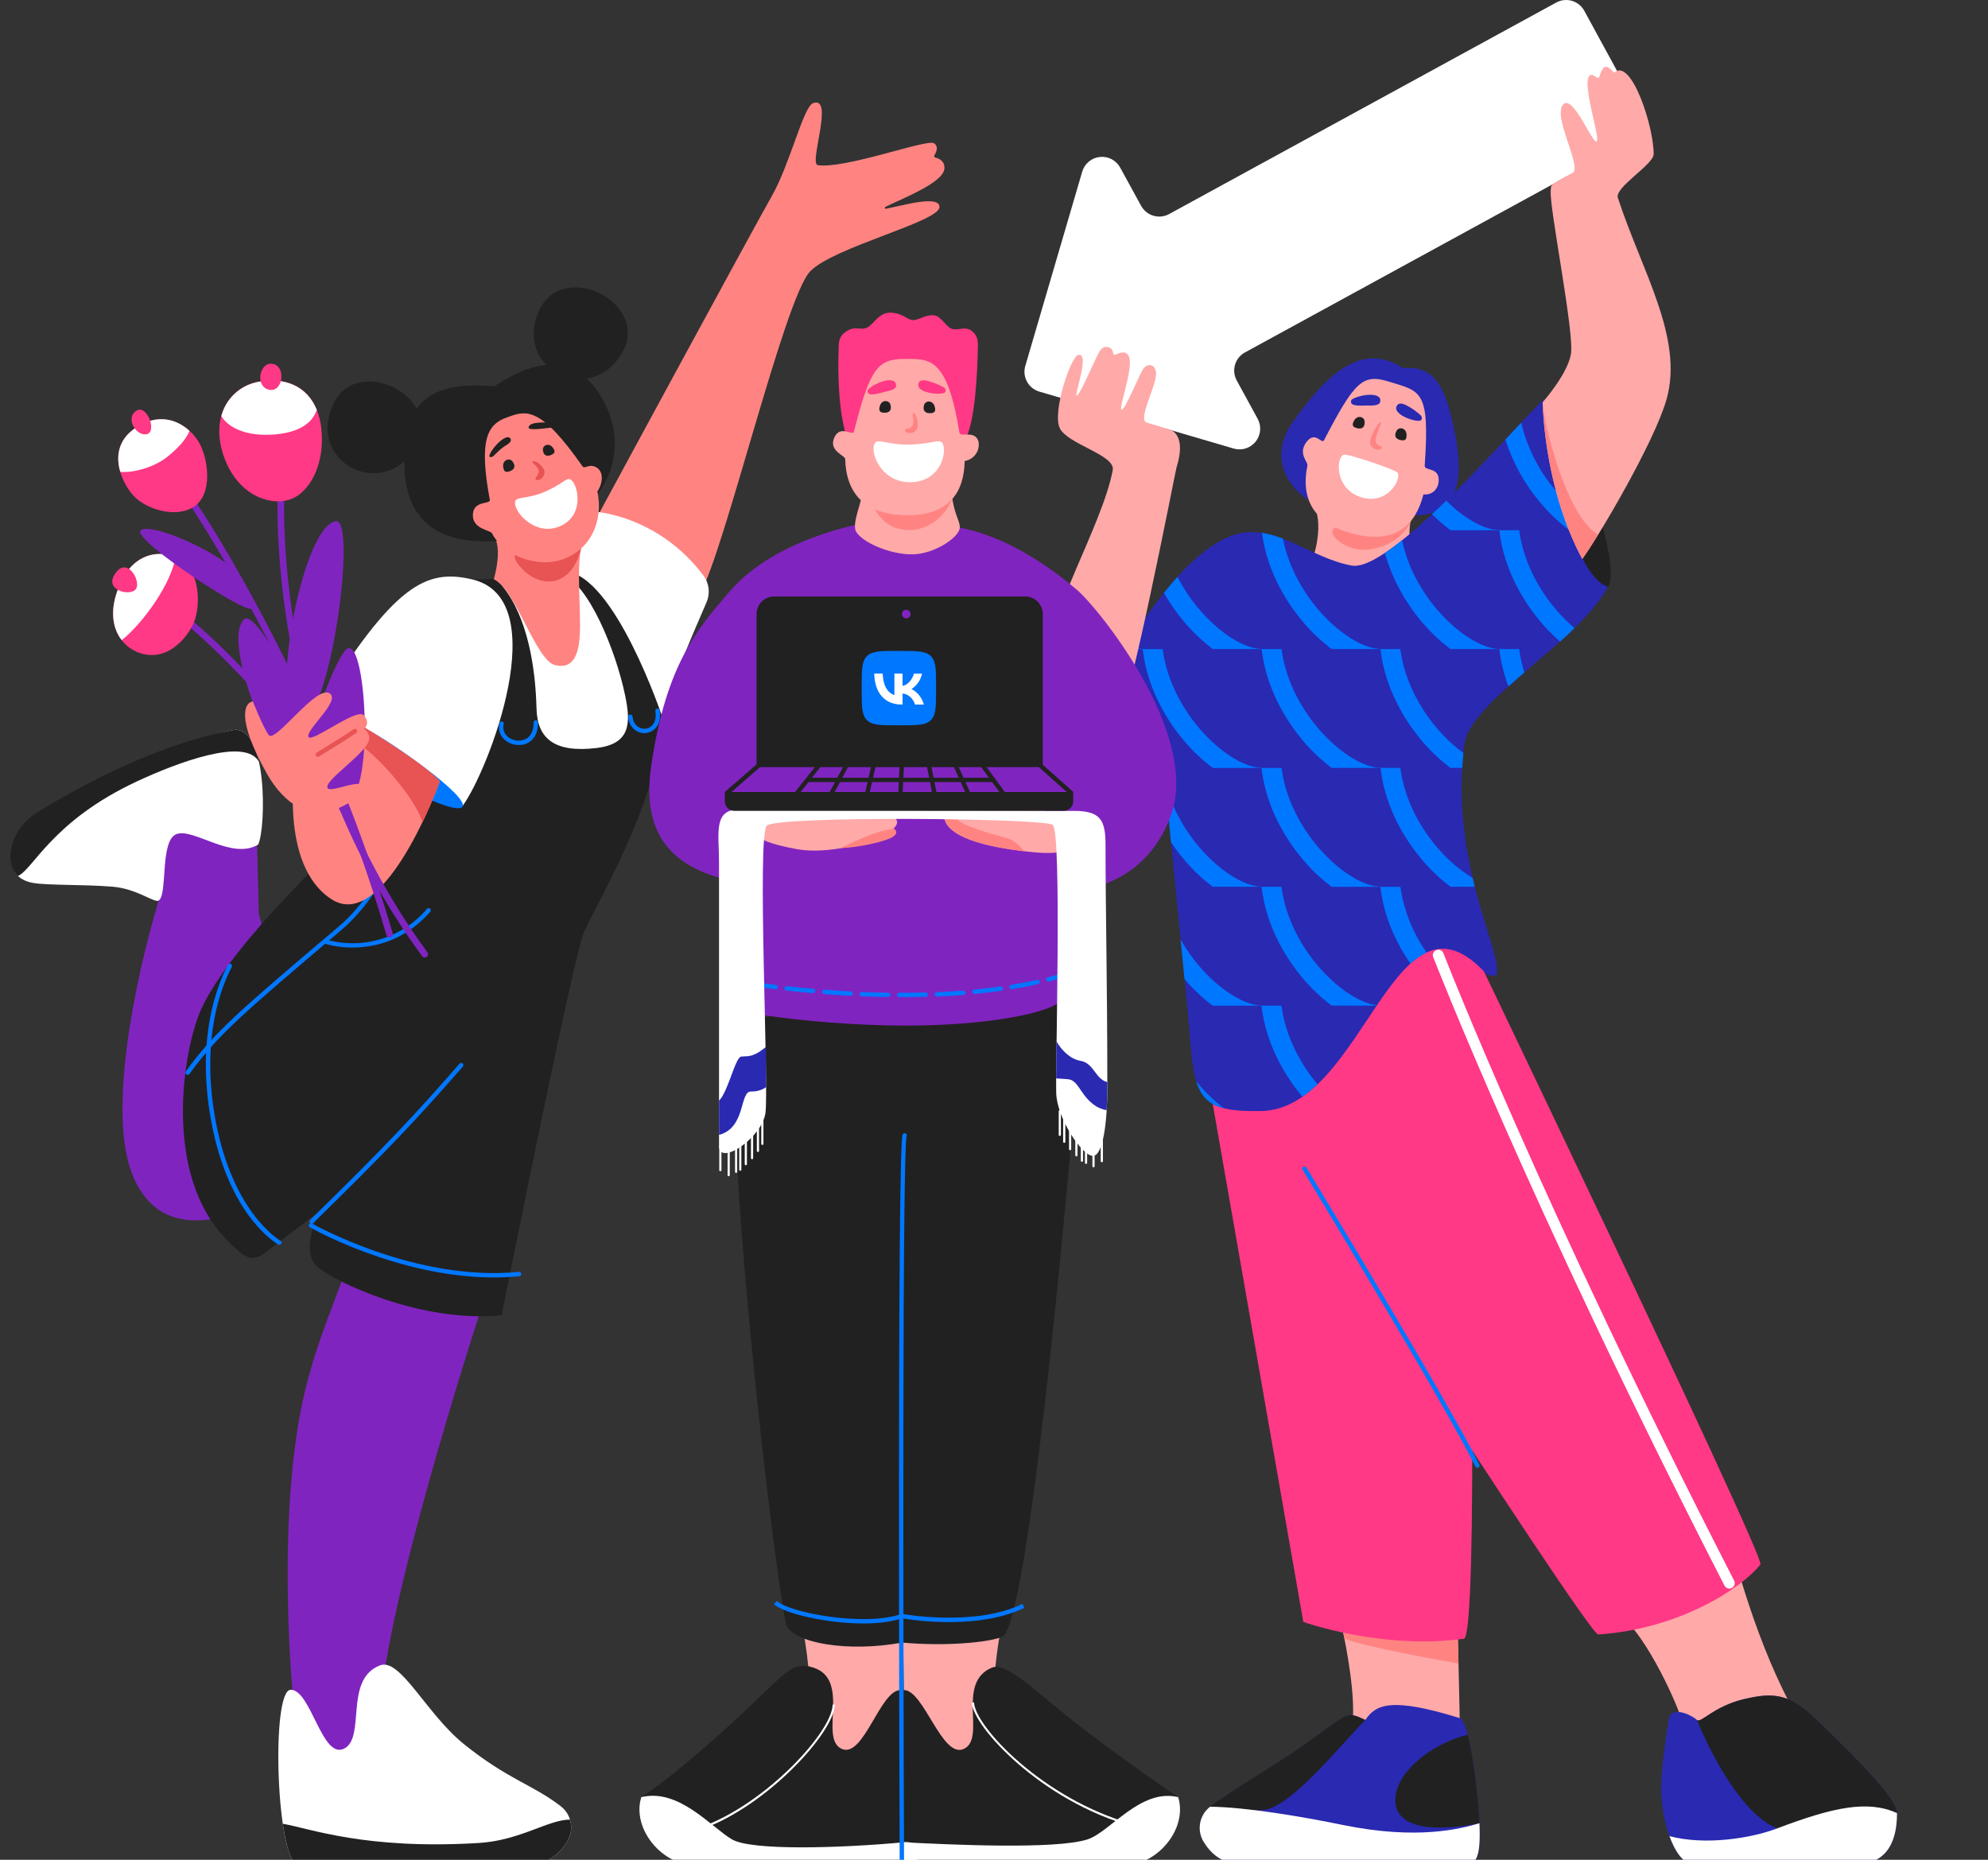 <svg width="434" height="406" viewBox="0 0 434 406" fill="none" xmlns="http://www.w3.org/2000/svg">
<rect x="0" y="0" width="434" height="406" fill="#333333" stroke="none"/>
<g clip-path="url(#clip0_260_3835)">
<path d="M355.448 354.3C360.227 359.079 367.758 374.296 368.557 380.69C368.557 380.69 397.26 383.328 392.452 375.008C383.262 359.022 378.258 338.286 378.258 338.286L355.448 354.3Z" fill="#FFA9A9"/>
<path d="M318.663 375.074C318.563 368.192 318.061 350.223 318.061 349.745C318.061 349.267 289.802 342.099 289.802 342.099C289.802 342.099 297.282 368.383 294.954 378.171C293.912 382.572 317.731 380.001 317.731 380.001L318.663 375.074Z" fill="#FFA9A9"/>
<path d="M293.506 357.736C298.658 359.647 313.707 362.343 318.405 363.155C318.238 356.512 318.061 350.037 318.061 349.74L292.311 352.077C292.713 353.85 293.124 355.762 293.506 357.736Z" fill="#FF8481"/>
<path d="M271.733 76.967L356.236 30.792C359.582 28.952 356.313 21.525 358.033 24.67L345.861 2.347C345.287 1.297 344.319 0.519 343.171 0.183C342.023 -0.153 340.789 -0.019 339.739 0.555L255.236 46.725C254.716 47.01 254.145 47.189 253.556 47.253C252.967 47.316 252.371 47.263 251.802 47.096C251.233 46.929 250.703 46.652 250.242 46.28C249.781 45.908 249.397 45.449 249.114 44.928L244.545 36.584C244.117 35.801 243.467 35.163 242.676 34.75C241.885 34.337 240.99 34.167 240.103 34.263C239.216 34.359 238.378 34.715 237.693 35.287C237.009 35.859 236.51 36.622 236.258 37.477L223.833 79.887C223.666 80.455 223.612 81.051 223.675 81.641C223.739 82.23 223.918 82.801 224.202 83.321C224.486 83.841 224.869 84.3 225.331 84.672C225.792 85.044 226.323 85.321 226.891 85.488L269.301 97.913C270.159 98.17 271.074 98.166 271.929 97.902C272.785 97.637 273.543 97.124 274.106 96.428C274.67 95.732 275.014 94.884 275.094 93.992C275.174 93.1 274.988 92.204 274.558 91.419L269.998 83.074C269.423 82.034 269.283 80.807 269.608 79.663C269.933 78.519 270.697 77.55 271.733 76.967Z" fill="white"/>
<path d="M337.387 87.088C340.733 84.794 354.836 123.911 351.027 128.064C347.218 132.217 336.541 111.232 336.541 111.232L337.387 87.088Z" fill="#212121"/>
<path d="M286.443 109.487C284.23 108.866 275.451 101.664 282.261 92.077C290.027 81.148 297.507 74.629 306.329 80.383C313.019 79.805 315.82 83.929 317.927 96.297C319.098 103.227 319.576 114.806 304.986 112.116C292.082 109.741 286.443 109.487 286.443 109.487Z" fill="#2929B2"/>
<path d="M261.061 219.884L284.526 354.075C284.526 354.075 301.487 360.187 319.576 357.75C322.878 357.305 320.723 251.335 320.723 251.335L272.894 220.773L261.061 219.884Z" fill="#FF3985"/>
<path d="M316.097 195.669C316.097 195.669 385.494 340.03 384.318 341.53C380.179 346.787 366.554 355.624 348.924 356.823C346.592 356.981 263.977 227.789 263.977 227.789L316.097 195.669Z" fill="#FF3985"/>
<path d="M298.07 375.49C293.912 373.54 294.577 373.817 285.487 380.336C278.686 385.215 268.693 390.902 264.191 394.42C263.069 395.285 262.3 396.529 262.029 397.919C261.757 399.31 262.001 400.752 262.715 401.975C264.215 404.504 266.834 407.046 271.279 407.046H319.858C322.381 407.046 323.423 405.412 322.931 396.929C322.486 389.201 320.689 375.7 318.677 375.074C303.767 370.453 300.34 372.058 298.07 375.49Z" fill="#2929B2"/>
<path d="M286.443 109.488C289.31 113.952 286.863 121.799 286.099 123.046C281.903 129.866 285 140.868 292.842 138.191C300.684 135.515 308.245 119.405 308.245 119.405C308.245 119.405 306.333 115.328 309.722 108.843C313.11 102.358 286.443 109.488 286.443 109.488Z" fill="#FFA9A9"/>
<path d="M291.958 115.065C291.754 115.068 291.554 115.127 291.38 115.235C291.207 115.344 291.066 115.498 290.974 115.68C290.881 115.863 290.84 116.067 290.856 116.271C290.871 116.475 290.941 116.671 291.06 116.838C292.446 118.797 295.59 120.561 299.466 119.868C306.673 118.573 308.202 113.282 308.202 113.282L291.958 115.065Z" fill="#FF8481"/>
<path d="M270.567 116.451C278.954 114.616 286.151 121.832 295.074 123.467C304.421 125.178 335.892 86.917 337.387 87.103C336.169 94.41 343.122 125.88 351.027 128.079C344.867 139.954 321.019 152.93 319.724 162.392C316.379 186.947 327.241 206.536 326.821 212.027C326.697 213.7 325.765 212.883 324.599 212.759C304.426 190.297 297.884 242.131 275.346 242.542C262.375 242.776 260.803 239.98 259.78 226.661C258.758 213.342 255.116 180.734 254.586 171.702C254.065 162.903 239.565 152.896 243.302 145.799C247.039 138.702 259.259 118.927 270.567 116.451Z" fill="#2929B2"/>
<path d="M332.092 92.269L328.628 95.977C330.254 101.02 332.852 105.695 336.274 109.741C338.149 111.989 340.28 114.01 342.625 115.762H342.793C341.88 113.268 341.048 110.582 340.327 107.872C336.297 103.458 333.462 98.087 332.092 92.269Z" fill="#0077FF"/>
<path d="M311.452 207.932C308.436 203.672 306.471 198.759 305.717 193.595H301.382V193.552C294.558 193.552 281.688 182.135 279.767 167.649H275.432V167.606C268.608 167.606 255.738 156.185 253.821 141.699H249.482V141.656C248.322 141.619 247.179 141.372 246.108 140.925L245.63 141.699H249.453C250.514 150.951 255.384 158.034 258.433 161.647C260.303 163.885 262.427 165.9 264.76 167.649H275.399C276.46 176.902 281.334 183.984 284.383 187.597C286.251 189.836 288.375 191.849 290.711 193.595H301.349C302.156 200.634 305.172 206.408 307.906 210.365C308.957 209.378 310.153 208.558 311.452 207.932Z" fill="#0077FF"/>
<path d="M305.717 167.645H301.382V167.602C294.557 167.602 281.687 156.18 279.766 141.694H275.432V141.651C270.318 141.651 261.816 135.243 257.061 125.938C256.043 127.061 255.049 128.232 254.089 129.427C255.353 131.642 256.815 133.739 258.457 135.692C260.329 137.93 262.454 139.945 264.789 141.694H275.422C276.483 150.947 281.358 158.029 284.407 161.642C286.276 163.882 288.399 165.896 290.734 167.645H301.372C302.433 176.897 307.308 183.979 310.352 187.592C312.223 189.831 314.348 191.843 316.684 193.59H321.965C321.803 192.955 321.645 192.3 321.487 191.635C314.873 187.803 307.15 178.603 305.717 167.645Z" fill="#0077FF"/>
<path d="M306.089 117.948C304.78 118.994 303.518 119.936 302.323 120.724C303.901 126.226 306.633 131.329 310.338 135.692C312.21 137.932 314.337 139.946 316.675 141.695H327.308C327.638 144.484 328.31 147.223 329.311 149.848C330.429 148.839 331.6 147.821 332.799 146.789C332.268 145.128 331.884 143.423 331.652 141.695H327.318V141.652C320.842 141.652 308.933 131.372 306.089 117.948Z" fill="#0077FF"/>
<path d="M280.068 117.589C278.593 117.005 277.06 116.581 275.494 116.327C276.689 125.293 281.411 132.155 284.393 135.692C286.264 137.931 288.389 139.946 290.725 141.694H301.359C302.42 150.947 307.294 158.029 310.338 161.642C312.211 163.881 314.335 165.895 316.671 167.645H319.218C319.285 166.565 319.371 165.48 319.49 164.381C313.392 159.993 307.007 151.558 305.703 141.694H301.368V141.651C294.835 141.651 282.778 131.19 280.068 117.589Z" fill="#0077FF"/>
<path d="M331.653 115.762H327.318V115.719C324.183 115.719 319.772 113.306 315.734 109.296C314.695 110.303 313.66 111.291 312.627 112.259C313.889 113.524 315.242 114.695 316.675 115.762H327.309C328.37 125.014 333.244 132.097 336.288 135.71C337.607 137.272 339.045 138.729 340.59 140.068C341.679 139.113 342.74 138.104 343.749 137.125C338.214 132.489 332.838 124.689 331.653 115.762Z" fill="#0077FF"/>
<path d="M279.752 193.59H275.418V193.547C269.205 193.547 257.912 184.022 254.543 171.329C254.543 171.458 254.576 171.587 254.586 171.716C254.734 174.23 255.121 178.583 255.632 183.84C256.499 185.142 257.437 186.394 258.443 187.592C260.311 189.831 262.434 191.844 264.77 193.59H275.408C276.469 202.847 281.344 209.929 284.393 213.537C286.264 215.777 288.389 217.791 290.725 219.54H300.536C300.556 219.509 300.576 219.478 300.599 219.449C293.616 218.661 281.602 207.549 279.752 193.59Z" fill="#0077FF"/>
<path d="M253.491 167.644C253.687 168.079 253.861 168.524 254.012 168.978C253.936 168.538 253.864 168.089 253.807 167.644H253.491Z" fill="#0077FF"/>
<path d="M279.752 219.541H275.417V219.498C270.548 219.498 262.605 213.686 257.735 205.094C258.031 208.061 258.323 210.977 258.59 213.734C260.419 215.896 262.487 217.844 264.755 219.541H275.389C276.445 228.745 281.272 235.789 284.321 239.426C285.491 238.605 286.596 237.692 287.623 236.697C283.805 232.157 280.631 226.16 279.752 219.541Z" fill="#0077FF"/>
<path d="M267.193 241.93C264.947 240.229 262.921 238.256 261.162 236.056C262.175 239.349 263.9 241.108 267.193 241.93Z" fill="#0077FF"/>
<path d="M303.203 83.309C310.161 85.464 312.183 85.053 311.031 101.636C310.945 102.879 314.023 101.894 314.094 104.733C314.128 106.2 313.186 108.107 310.749 107.949C309 114.812 304.536 118.659 295.934 116.657C286.543 114.463 283.953 108.714 285.42 101.603C285.578 100.829 283.284 99.037 285.219 96.489C287.155 93.942 288.565 97.087 289.043 96.107C295.743 83.218 297.506 81.54 303.203 83.309Z" fill="#FFA9A9"/>
<path d="M295.638 91.768C295.017 92.819 295.289 93.311 296.479 93.522C297.215 93.651 297.989 93.388 297.913 92.054C297.884 90.979 296.359 90.53 295.638 91.768Z" fill="#212121"/>
<path d="M307.06 94.811C307.146 96.03 306.687 96.35 305.526 96.011C304.809 95.801 304.231 95.222 304.876 94.056C305.392 93.11 306.955 93.382 307.06 94.811Z" fill="#212121"/>
<path d="M295.227 87.15C296.837 86.132 301.918 85.382 301.282 87.791C301.091 88.527 299.729 88.55 298.673 88.527C297.616 88.503 296.761 88.641 295.667 88.426C294.849 88.264 294.696 87.49 295.227 87.15Z" fill="#2929B2"/>
<path d="M309.818 91.868C307.987 91.935 303.504 90.057 305.153 88.332C305.664 87.797 306.773 88.294 307.638 88.81C308.501 89.326 309.315 89.92 310.071 90.583C310.668 91.128 310.42 91.868 309.818 91.868Z" fill="#2929B2"/>
<path d="M301.631 97.847C301.908 97.369 301.182 97.598 300.47 96.79C299.662 95.878 301.875 92.351 301.425 92.164C300.976 91.978 299.28 94.998 299.117 96.341C298.935 97.966 301.167 98.64 301.631 97.847Z" fill="#FF8481"/>
<path d="M293.325 99.265C291.556 100.006 291.494 106.778 297.1 108.536C303.036 110.396 306.051 104.388 305.086 103.165C304.574 102.51 294.085 98.95 293.325 99.265Z" fill="white"/>
<path d="M348.551 30.867C349.469 30.356 345.302 18.442 346.993 16.554C347.753 15.699 348.833 17.701 349.139 16.759C350.157 13.596 350.874 14.418 352.403 15.842C356.136 12.497 361.092 27.79 361.006 33.673C360.967 35.938 352.451 40.894 353.197 43.183C358.372 59.102 367.668 73.821 363.801 87.26C361.159 96.46 349.335 116.613 345.431 122.032C336.943 106.204 336.781 87.805 336.781 87.805C336.781 87.805 342.114 81.831 342.941 77.363C343.787 72.784 338.133 45.008 338.544 41.548C338.673 40.425 338.033 40.44 343.28 37.773C345.574 36.612 338.64 25.027 341.369 22.705C343.538 20.846 347.629 31.374 348.551 30.867Z" fill="#FFA9A9"/>
<path d="M231.957 137.899C233.988 137.957 240.636 159.013 243.193 159.19C245.749 159.367 256.574 102.917 256.842 102.066C259.097 94.964 255.642 93.908 255.642 93.908C255.642 93.908 252.646 92.924 250.385 92.278C248.125 91.633 252.842 83.762 252.344 81.105C252 79.289 250.29 79.365 249.511 80.627C248.598 82.132 245.606 89.511 244.856 89.444C244.105 89.377 247.307 80.842 246.552 78.132C245.988 76.097 244.105 77.243 243.389 77.454C242.911 77.597 243.126 76.737 242.7 76.23C242.537 76.055 242.336 75.918 242.113 75.832C241.889 75.745 241.649 75.71 241.41 75.73C241.171 75.75 240.94 75.823 240.734 75.946C240.528 76.068 240.352 76.236 240.22 76.436C239.412 77.473 235.919 85.994 235.102 86.381C234.284 86.768 238.046 77.062 235.446 77.468C233.764 77.736 229.711 89.894 231.345 93.435C232.98 96.976 243.518 99.299 242.92 102.611C240.784 114.563 226.863 137.77 231.957 137.899Z" fill="#FFA9A9"/>
<path d="M20.36 182.105C19.686 183.658 36.699 190.153 35.791 192.939C30.663 208.615 23.18 240.859 28.671 255.798C35.141 273.395 53.737 265.27 62.654 258.771C71.572 252.271 56.499 199.511 56.499 199.511L55.892 175.276C55.892 175.276 23.911 173.957 20.36 182.105Z" fill="#8024C0"/>
<path d="M56.355 184.386C58.081 180.926 58.53 157.876 50.755 159.401C42.979 160.925 24.369 168.003 8.613 178.574C1.157 183.569 0.378 191.55 7.179 192.74C10.453 193.313 18.171 193.05 24.556 193.571C30.028 194.016 33.779 197.275 34.692 196.563C36.666 195.019 34.816 183.181 38.678 182.039C42.539 180.897 50.635 187.774 56.355 184.386Z" fill="white"/>
<path d="M56.537 166.335C55.605 162.034 53.818 158.799 50.755 159.401C42.984 160.921 29.168 164.581 8.221 177.265C3.471 180.132 1.645 185.27 2.486 188.711C2.689 189.676 3.177 190.558 3.887 191.244C7.232 189.853 11.328 179.239 29.889 170.584C38.449 166.589 53.641 160.792 56.537 166.335Z" fill="#212121"/>
<path d="M175.029 353.979C175.235 355.212 177.5 367.508 176.267 369.152C175.034 370.796 180.167 387.016 180.167 387.016L194.752 385.788L196.434 373.023L196.597 358.06L175.029 353.979Z" fill="#FFA9A9"/>
<path d="M218.738 353.979C218.533 355.212 216.272 367.508 217.505 369.152C218.738 370.796 213.601 387.016 213.601 387.016L199.02 385.788L197.405 374.796L197.17 358.069L218.738 353.979Z" fill="#FFA9A9"/>
<path d="M184.893 95.462C184.893 95.462 182.565 89.98 183.096 75.571C183.134 74.615 183.249 73.54 184.271 72.704C186.69 70.792 187.732 72.288 189.313 71.499C190.895 70.711 191.798 68.154 194.513 68.259C197.227 68.364 198.14 69.989 199.497 69.875C200.855 69.76 201.997 68.709 203.799 68.823C205.6 68.938 206.633 71.772 208.214 71.887C209.796 72.001 211.082 71.127 212.487 72.546C213.596 73.655 213.491 74.826 213.476 75.762C213.371 81.975 212.845 91.72 210.843 95.748C205.834 105.875 184.893 95.462 184.893 95.462Z" fill="#FF3985"/>
<path d="M105.575 284.043C105.575 284.043 86.894 340.847 83.439 368.456C79.983 396.064 73.857 394.143 73.857 394.143L64.27 373.832C64.27 373.832 60.518 339.8 65.001 311.609C68.347 290.686 76.815 278.676 76.815 269.854C76.815 261.032 105.575 284.043 105.575 284.043Z" fill="#8024C0"/>
<path d="M131.282 123.348C131.282 123.348 110.995 126.879 103.085 126.487C95.176 126.096 80.146 178.441 80.146 178.441C80.112 178.589 51.524 204.056 44.031 220.066C40.04 228.582 35.213 256.54 49.713 270.863C53.015 274.117 54.807 276.153 58.315 273.128L69.732 264.444C69.732 264.444 65.431 273.013 69.121 276.392C72.81 279.771 92.06 288.942 109.523 287.107C109.523 287.107 125.131 208.73 127.583 203.239C130.034 197.748 144.83 172.854 144.472 156.218C144.113 139.582 131.282 123.348 131.282 123.348Z" fill="#212121"/>
<path d="M77.001 206.847C75.028 206.875 73.061 206.619 71.161 206.087C71.041 206.046 70.943 205.961 70.886 205.848C70.83 205.735 70.82 205.604 70.86 205.485C70.88 205.425 70.911 205.37 70.953 205.322C70.994 205.275 71.044 205.236 71.101 205.208C71.157 205.18 71.219 205.163 71.281 205.159C71.344 205.155 71.407 205.163 71.467 205.184C75.361 206.23 79.473 206.15 83.323 204.951C87.174 203.752 90.605 201.484 93.216 198.412C93.258 198.364 93.308 198.325 93.365 198.297C93.422 198.269 93.484 198.252 93.547 198.248C93.61 198.244 93.673 198.253 93.733 198.274C93.793 198.294 93.848 198.327 93.895 198.369C93.99 198.452 94.048 198.57 94.056 198.697C94.064 198.823 94.022 198.947 93.938 199.043C88.27 205.47 81.646 206.847 77.001 206.847Z" fill="#0077FF"/>
<path d="M40.958 234.642C40.856 234.642 40.758 234.61 40.676 234.551C40.625 234.514 40.581 234.467 40.549 234.414C40.516 234.36 40.494 234.3 40.484 234.238C40.474 234.176 40.477 234.113 40.492 234.051C40.507 233.99 40.533 233.933 40.571 233.882C46.922 225.179 52.121 220.768 74.024 202.201C84.198 193.566 90.019 176.289 90.077 176.117C90.096 176.057 90.127 176.002 90.168 175.954C90.21 175.906 90.26 175.866 90.316 175.838C90.373 175.809 90.434 175.792 90.497 175.788C90.56 175.783 90.624 175.791 90.684 175.812C90.743 175.831 90.799 175.863 90.846 175.904C90.894 175.946 90.932 175.996 90.96 176.052C90.988 176.109 91.005 176.17 91.009 176.233C91.013 176.296 91.005 176.359 90.985 176.418C90.927 176.595 85.02 194.101 74.64 202.928C52.829 221.437 47.644 225.834 41.359 234.446C41.313 234.509 41.253 234.559 41.183 234.594C41.113 234.628 41.035 234.644 40.958 234.642Z" fill="#0077FF"/>
<path d="M129.499 114.439C129.499 114.439 164.458 49.869 168.477 42.834C172.496 35.799 175.373 23.278 177.514 22.514C182.193 20.841 176.525 35.752 178.527 36.053C184.487 36.946 202.394 30.275 203.899 31.274C204.965 31.986 204.411 33.214 203.995 33.878C203.963 33.926 203.944 33.981 203.938 34.038C203.933 34.095 203.942 34.153 203.964 34.206C203.986 34.259 204.021 34.306 204.066 34.342C204.11 34.378 204.163 34.403 204.219 34.413C205.008 34.595 206.251 35.13 206.179 36.751C206.04 39.905 196.807 43.379 193.275 45.171C193.228 45.193 193.19 45.231 193.169 45.279C193.148 45.327 193.145 45.381 193.162 45.43C193.179 45.48 193.213 45.521 193.259 45.547C193.305 45.572 193.358 45.58 193.409 45.568C196.869 44.937 205.07 42.461 205.099 45.185C205.127 48.407 181.796 53.974 176.826 59.284C171.215 65.267 158.226 120.064 152.869 129.507C148.802 136.671 129.499 114.439 129.499 114.439Z" fill="#FF8481"/>
<path d="M130.173 111.739C130.173 111.739 143.793 112.618 153.59 125.669C154.203 126.504 154.585 127.486 154.695 128.516C154.806 129.546 154.643 130.587 154.221 131.533C151.731 137.235 146.378 149.737 144.476 156.203C144.476 156.203 134.216 125.698 123.52 124.747C112.825 123.796 130.173 111.739 130.173 111.739Z" fill="white"/>
<path d="M109.742 128.025C115.195 134.764 116.911 145.779 117.126 154.654C117.279 161.182 120.983 164.403 130.235 163.295C137.68 162.401 137.752 157.88 136.447 151.705C134.445 142.104 128.457 127.213 122.474 125.282C116.49 123.351 109.742 128.025 109.742 128.025Z" fill="white"/>
<path d="M127.195 118.936C125.848 121.641 126.627 130.545 126.627 136.528C126.627 142.511 125.47 146.177 121.222 145.212C116.973 144.246 112.619 128.729 107.802 126.459C107.802 126.459 110 119.099 107.506 116.81C105.011 114.521 127.195 118.936 127.195 118.936Z" fill="#FF8481"/>
<path d="M107.988 84.254C106.588 84.674 91.486 81.425 89.044 93.922C86.602 106.419 89.144 119.729 109.259 118.042C129.374 116.355 139.63 101.052 131.329 86.796C123.028 72.54 108.968 83.962 107.988 84.254Z" fill="#212121"/>
<path d="M124.624 121.044L124.964 120.915C118.273 123.242 114.259 121.598 113.016 121.178C112.017 120.838 111.95 122.267 114.364 124.552C118.727 128.681 124.944 127.663 126.789 119.882C126.259 119.94 124.791 121.287 124.624 121.044Z" fill="#E85353"/>
<path d="M110.626 91.137C114.66 89.703 117.656 88.198 127.181 101.823C127.659 102.492 128.825 100.963 130.474 102.225C131.616 103.099 131.755 105.25 130.416 107.3C131.745 113.546 129.107 119.94 122.77 122.144C117.47 123.984 109.972 121.46 107.401 116.409C107.042 115.701 103.099 115.534 103.233 112.337C103.367 109.14 107.133 110.191 106.932 109.106C104.519 96.117 106.335 92.657 110.626 91.137Z" fill="#FF8481"/>
<path d="M109.843 101.812C109.938 103.031 110.44 103.279 111.539 102.768C112.213 102.453 112.701 101.812 111.888 100.737C111.234 99.877 109.728 100.383 109.843 101.812Z" fill="#212121"/>
<path d="M120.624 97.645C121.351 98.543 121.169 99.04 120.084 99.404C119.415 99.628 118.65 99.495 118.521 98.242C118.412 97.229 119.769 96.594 120.624 97.645Z" fill="#212121"/>
<path d="M106.937 99.166C107.673 97.407 110.76 94.387 111.477 95.82C111.745 96.532 110.923 96.905 110.043 97.493C109.164 98.081 108.371 98.927 107.654 99.629C106.908 99.992 106.693 99.749 106.937 99.166Z" fill="#212121"/>
<path d="M121.035 93.278C119.152 93.441 115.27 94.148 115.401 93.278C115.511 92.547 116.705 92.322 117.719 92.26C118.72 92.19 119.726 92.211 120.725 92.322C121.532 92.413 121.513 92.915 121.035 93.278Z" fill="#212121"/>
<path d="M117.011 104.709C116.562 104.399 117.274 104.198 117.585 103.166C117.934 101.995 115.926 101.101 116.251 100.743C116.576 100.384 117.929 101.139 118.641 102.291C119.506 103.682 117.766 105.249 117.011 104.709Z" fill="#E85353"/>
<path d="M118.779 107.432C115.577 108.814 112.882 108.489 112.524 109.296C111.683 111.208 116.557 117.244 122.144 114.921C128.056 112.465 126.005 105.038 124.385 104.608C123.525 104.383 122.703 105.726 118.779 107.432Z" fill="white"/>
<path d="M72.848 88.044C66.674 100.785 83.467 109.468 90.607 97.888C97.384 86.882 78.129 77.133 72.848 88.044Z" fill="#212121"/>
<path d="M117.857 67.494C111.678 80.235 128.476 88.918 135.616 77.339C142.388 66.352 123.157 56.607 117.857 67.494Z" fill="#212121"/>
<path d="M103.085 126.487C93.125 124.16 86.1 127.262 69.111 155.057L68.341 171.272L78.807 166.909C78.807 166.909 97.685 176.161 101.035 175.879C106.578 168.261 121.245 130.736 103.085 126.487Z" fill="white"/>
<path d="M79.625 158.947C85.393 161.814 102.703 174.111 100.935 176.151C99.166 178.192 82.507 168.983 82.507 168.983L79.625 158.947Z" fill="#0077FF"/>
<path d="M79.247 158.616C79.247 158.616 92.729 166.741 96.036 170.564C96.036 170.564 84.088 203.773 72.427 196.347C60.767 188.92 64.47 166.626 64.47 166.626L79.247 158.616Z" fill="#FF8481"/>
<path d="M96.036 170.574C92.729 166.751 79.247 158.627 79.247 158.627L78.894 158.823L77.88 162.245C81.154 163.549 90.784 174.111 92.218 179.554C94.588 174.608 96.036 170.574 96.036 170.574Z" fill="#E85353"/>
<path d="M68.16 163.014C67.682 157.838 74.028 142.062 75.998 141.508C80.074 140.409 81.484 172.572 76.155 174.593C70.827 176.615 68.16 163.014 68.16 163.014Z" fill="#8024C0"/>
<path d="M92.734 209.03C92.621 209.031 92.51 209.005 92.409 208.954C92.309 208.904 92.222 208.83 92.155 208.739C74.296 184.485 66.678 158.229 63.433 140.47C59.916 121.23 60.628 107.523 60.638 107.385C60.649 107.195 60.734 107.018 60.876 106.892C61.017 106.766 61.203 106.7 61.393 106.711C61.487 106.716 61.579 106.739 61.663 106.78C61.748 106.821 61.824 106.878 61.887 106.948C61.95 107.018 61.998 107.1 62.029 107.189C62.059 107.278 62.072 107.372 62.066 107.466C62.066 107.6 61.354 121.172 64.853 140.255C68.074 157.852 75.625 183.869 93.307 207.888C93.363 207.964 93.403 208.05 93.426 208.142C93.449 208.233 93.453 208.329 93.439 208.422C93.425 208.515 93.392 208.605 93.343 208.685C93.294 208.766 93.23 208.836 93.154 208.892C93.032 208.981 92.885 209.029 92.734 209.03Z" fill="#8024C0"/>
<path d="M85.049 204.653C84.894 204.654 84.742 204.604 84.618 204.511C84.494 204.417 84.403 204.286 84.361 204.137C68.877 151.003 42.157 111.285 41.889 110.888C41.836 110.811 41.798 110.724 41.779 110.632C41.759 110.54 41.758 110.445 41.775 110.352C41.793 110.26 41.828 110.172 41.88 110.093C41.931 110.014 41.998 109.947 42.076 109.894C42.233 109.787 42.426 109.747 42.614 109.782C42.801 109.817 42.966 109.924 43.075 110.08C43.342 110.477 70.186 150.377 85.737 203.75C85.791 203.931 85.771 204.126 85.681 204.293C85.592 204.459 85.44 204.583 85.259 204.639C85.19 204.654 85.119 204.659 85.049 204.653Z" fill="#8024C0"/>
<path d="M76.232 179.83C76.1 179.83 75.972 179.793 75.86 179.725C75.748 179.657 75.657 179.559 75.596 179.443C61.646 152.68 39.481 135.28 39.275 135.108C39.126 134.991 39.029 134.82 39.006 134.632C38.983 134.444 39.035 134.254 39.151 134.104C39.267 133.954 39.438 133.857 39.626 133.833C39.814 133.808 40.004 133.86 40.154 133.975C40.379 134.152 62.788 151.749 76.886 178.779C76.971 178.946 76.987 179.139 76.93 179.318C76.874 179.497 76.75 179.646 76.585 179.735C76.477 179.795 76.356 179.828 76.232 179.83Z" fill="#8024C0"/>
<path d="M53.268 135.218C56.704 131.911 75.099 169.484 69.383 173.45C63.667 177.417 47.51 140.757 53.268 135.218Z" fill="#8024C0"/>
<path d="M73.297 113.765C77.986 112.905 72.294 157.527 65.335 157.68C58.377 157.833 65.441 115.203 73.297 113.765Z" fill="#8024C0"/>
<path d="M55.204 153.125C53.464 153.321 51.428 156.666 58.215 168.805C62.248 176.017 67.601 178.177 71.4 177.245C76.428 176.012 80.676 172.327 78.903 171.295C77.532 170.497 72.394 172.925 71.591 172.122C70.091 170.621 81.149 163.873 80.605 160.929C80.5 160.201 80.114 159.542 79.529 159.094C79.529 159.094 80.963 157.89 79.419 156.155C77.876 154.42 67.907 162.368 67.328 160.839C66.75 159.309 74.115 153.269 72.107 151.472C69.369 149.001 60.069 162.392 58.664 160.461C57.364 158.655 55.204 153.125 55.204 153.125Z" fill="#FF8481"/>
<path d="M82.937 363.567C87.386 361.818 93.025 374.081 101.25 380.728C110.904 388.513 116.213 389.522 122.426 394.32C123.542 395.183 124.307 396.421 124.579 397.805C124.851 399.189 124.613 400.625 123.907 401.847C122.421 404.413 119.793 407.047 115.267 407.047H65.163C60.341 407.047 59.051 368.891 63.472 368.891C67.892 368.891 70.296 384.155 75.118 381.741C79.94 379.328 75.013 366.664 82.937 363.567Z" fill="white"/>
<path d="M216.525 364.068C219.823 362.706 226.428 369.641 235.9 376.972C245.907 384.69 257.205 392.346 257.205 392.346C257.205 392.346 254.337 407.065 245.501 407.065H196.621C191.799 407.065 194.045 374.568 197.314 368.943C201.734 368.943 205.677 384.174 210.499 381.76C215.321 379.347 208.659 367.328 216.525 364.068Z" fill="#212121"/>
<path d="M177.638 364.068C172.458 362.333 170.947 366.061 159.554 376.379C152.261 382.969 144.949 389.173 139.96 392.327C137.805 399.452 144.739 407.046 151.062 407.046H198.666C203.488 407.046 198.274 373.196 196.525 368.972C192.104 368.972 188.463 384.155 183.645 381.741C178.828 379.328 185.719 366.778 177.638 364.068Z" fill="#212121"/>
<path d="M236.798 211.731C236.406 223.434 225.457 354.031 218.843 357.281C216.353 358.505 206.446 359.475 196.941 358.581C185.156 360.76 173.289 358.739 171.588 354.681C167.392 332.143 157.299 237.088 161.213 226.484C165.127 215.879 236.798 211.731 236.798 211.731Z" fill="#212121"/>
<path d="M188.482 114.252C188.482 114.252 169.413 117.382 159.33 129.067C152.352 137.192 145.47 144.838 142.182 167.065C139.587 184.49 149.088 191.071 164.319 193.078C164.319 193.078 156.051 209.895 161.929 220.925C172.414 222.617 183.002 223.592 193.619 223.845C212.258 224.29 227.073 221.685 230.948 219.023C234.824 216.361 232.416 194.679 232.416 194.679C232.416 194.679 249.62 195.205 255.723 177.708C261.826 160.212 239.986 132.895 235.049 128.714C217.734 114.032 205.428 114.807 205.428 114.807L188.482 114.252Z" fill="#8024C0"/>
<path d="M169.352 215.96H169.294C167.483 215.736 166.427 215.578 166.427 215.573C166.365 215.564 166.305 215.542 166.251 215.51C166.197 215.478 166.15 215.435 166.113 215.384C166.076 215.334 166.049 215.276 166.034 215.215C166.019 215.154 166.016 215.091 166.025 215.028C166.045 214.904 166.114 214.792 166.216 214.718C166.318 214.643 166.445 214.613 166.57 214.632C166.57 214.632 167.602 214.79 169.395 215.009C169.457 215.017 169.517 215.037 169.572 215.068C169.627 215.099 169.675 215.141 169.714 215.191C169.752 215.24 169.781 215.297 169.797 215.358C169.814 215.419 169.818 215.482 169.81 215.545C169.796 215.657 169.741 215.761 169.657 215.837C169.573 215.913 169.465 215.957 169.352 215.96Z" fill="#0077FF"/>
<path d="M196.974 217.681H196.31C196.183 217.681 196.062 217.631 195.972 217.541C195.883 217.451 195.832 217.33 195.832 217.203C195.832 217.076 195.883 216.955 195.972 216.865C196.062 216.776 196.183 216.725 196.31 216.725H196.974C198.7 216.725 200.42 216.701 202.088 216.658C202.215 216.658 202.336 216.709 202.426 216.798C202.516 216.888 202.566 217.009 202.566 217.136C202.566 217.263 202.516 217.384 202.426 217.474C202.336 217.564 202.215 217.614 202.088 217.614C200.439 217.657 198.709 217.681 196.974 217.681ZM193.897 217.657C191.985 217.628 190.073 217.571 188.095 217.49C187.968 217.49 187.847 217.439 187.757 217.35C187.667 217.26 187.617 217.139 187.617 217.012C187.623 216.889 187.676 216.774 187.765 216.689C187.854 216.605 187.972 216.558 188.095 216.558C190.04 216.634 191.985 216.692 193.873 216.72C194 216.72 194.121 216.771 194.211 216.86C194.3 216.95 194.351 217.072 194.351 217.198C194.346 217.319 194.295 217.434 194.209 217.519C194.123 217.604 194.008 217.654 193.887 217.657H193.897ZM204.511 217.528C204.388 217.528 204.27 217.481 204.181 217.397C204.092 217.312 204.039 217.197 204.033 217.074C204.033 216.947 204.083 216.826 204.173 216.736C204.263 216.647 204.384 216.596 204.511 216.596C206.47 216.515 208.411 216.4 210.275 216.257C210.337 216.252 210.401 216.259 210.461 216.278C210.521 216.297 210.576 216.328 210.624 216.369C210.672 216.41 210.711 216.46 210.74 216.516C210.769 216.572 210.786 216.634 210.791 216.697C210.8 216.823 210.759 216.947 210.676 217.043C210.594 217.139 210.477 217.198 210.351 217.208C208.473 217.356 206.528 217.471 204.549 217.547L204.511 217.528ZM185.696 217.38C183.784 217.28 181.834 217.155 179.904 217.007C179.778 216.997 179.661 216.938 179.578 216.842C179.496 216.746 179.455 216.622 179.464 216.496C179.474 216.37 179.533 216.253 179.629 216.17C179.725 216.088 179.849 216.047 179.975 216.056C181.887 216.199 183.842 216.324 185.748 216.424C185.874 216.432 185.992 216.488 186.076 216.582C186.161 216.676 186.204 216.8 186.198 216.926C186.195 216.989 186.179 217.05 186.152 217.107C186.125 217.164 186.088 217.215 186.041 217.257C185.994 217.299 185.94 217.332 185.881 217.353C185.821 217.374 185.759 217.383 185.696 217.38ZM212.697 216.983C212.579 216.984 212.464 216.94 212.375 216.861C212.287 216.781 212.231 216.671 212.22 216.553C212.208 216.427 212.246 216.301 212.327 216.204C212.407 216.106 212.524 216.044 212.65 216.032C214.614 215.846 216.54 215.621 218.385 215.363C218.51 215.345 218.637 215.378 218.739 215.454C218.84 215.531 218.907 215.644 218.925 215.769C218.942 215.895 218.909 216.022 218.833 216.124C218.757 216.225 218.644 216.292 218.518 216.309C216.664 216.567 214.724 216.787 212.745 216.983H212.697ZM177.509 216.811H177.471C175.512 216.644 173.567 216.448 171.693 216.238C171.568 216.223 171.453 216.16 171.375 216.062C171.296 215.963 171.259 215.837 171.273 215.712C171.287 215.587 171.35 215.472 171.449 215.394C171.547 215.315 171.673 215.278 171.798 215.292C173.667 215.497 175.622 215.693 177.533 215.86C177.659 215.871 177.776 215.932 177.857 216.028C177.939 216.125 177.979 216.25 177.968 216.376C177.958 216.492 177.905 216.6 177.821 216.68C177.736 216.761 177.626 216.807 177.509 216.811ZM220.836 215.951C220.722 215.952 220.61 215.913 220.523 215.839C220.435 215.765 220.377 215.663 220.358 215.55C220.338 215.425 220.367 215.297 220.441 215.194C220.514 215.091 220.625 215.021 220.75 215C222.705 214.685 224.607 214.317 226.409 213.91C226.47 213.896 226.533 213.894 226.595 213.905C226.657 213.915 226.716 213.937 226.77 213.971C226.823 214.004 226.869 214.047 226.906 214.099C226.942 214.15 226.968 214.208 226.982 214.269C226.996 214.33 226.998 214.394 226.987 214.456C226.977 214.518 226.954 214.578 226.92 214.631C226.886 214.685 226.842 214.731 226.791 214.767C226.739 214.803 226.681 214.829 226.619 214.842C224.798 215.253 222.877 215.621 220.884 215.946L220.836 215.951Z" fill="#0077FF"/>
<path d="M228.869 214.288C228.761 214.291 228.654 214.257 228.568 214.192C228.481 214.127 228.419 214.034 228.392 213.929C228.376 213.868 228.372 213.805 228.381 213.743C228.39 213.68 228.411 213.62 228.443 213.566C228.475 213.512 228.517 213.465 228.567 213.427C228.617 213.389 228.675 213.362 228.736 213.346C229.691 213.107 230.6 212.868 231.484 212.586C231.544 212.568 231.608 212.562 231.671 212.568C231.734 212.575 231.795 212.594 231.85 212.624C231.906 212.654 231.955 212.695 231.994 212.744C232.034 212.794 232.063 212.85 232.081 212.911C232.117 213.032 232.103 213.162 232.043 213.274C231.983 213.385 231.882 213.467 231.761 213.504C230.858 213.771 229.921 214.03 228.975 214.273C228.94 214.282 228.905 214.286 228.869 214.288Z" fill="#0077FF"/>
<path d="M188.434 103.266C189.763 106.879 185.567 113.809 186.91 116.093C188.253 118.378 194.136 121.02 199.082 121.02C204.028 121.02 209.543 117.197 209.543 115.128C209.543 113.058 207.068 111.242 207.632 100.791C208.196 90.339 188.434 103.266 188.434 103.266Z" fill="#FFA9A9"/>
<path d="M207.589 104.824C206.327 105.082 204.559 106.41 204.559 106.41L192.057 109.976C191.503 109.976 189.548 109.976 192.535 113.283C196.11 117.211 204.358 116.786 207.828 109.068V109.034C207.713 107.777 207.618 106.382 207.589 104.824Z" fill="#FF8481"/>
<path d="M197.658 78.353C202.967 78.353 206.8 78.008 209.447 94.42C209.648 95.648 212.912 93.708 213.629 96.46C213.709 96.933 213.693 97.418 213.584 97.885C213.474 98.352 213.273 98.792 212.991 99.181C212.71 99.569 212.353 99.897 211.944 100.147C211.534 100.396 211.078 100.561 210.604 100.632C210.465 107.715 206.977 112.48 198.178 112.48C188.53 112.48 184.702 107.466 184.515 100.212C184.515 99.418 180.826 98.463 182.126 95.543C183.426 92.623 186.135 95.289 186.427 94.219C189.978 80.149 191.693 78.353 197.658 78.353Z" fill="#FFA9A9"/>
<path d="M192.095 88.58C191.732 89.746 192.095 90.162 193.314 90.095C194.054 90.052 194.747 89.617 194.394 88.337C194.102 87.3 192.515 87.209 192.095 88.58Z" fill="#212121"/>
<path d="M204.028 88.68C204.386 89.846 204.028 90.266 202.805 90.195C202.064 90.156 201.371 89.717 201.725 88.441C202.011 87.399 203.603 87.313 204.028 88.68Z" fill="#212121"/>
<path d="M189.586 84.971C190.919 83.614 195.679 81.736 195.627 84.221C195.627 84.981 194.288 85.315 193.237 85.53C192.186 85.745 191.397 86.08 190.288 86.113C189.485 86.132 189.16 85.42 189.586 84.971Z" fill="#FF3985"/>
<path d="M206.002 85.818C204.239 86.296 199.445 85.488 200.659 83.428C201.032 82.793 202.227 83.022 203.187 83.347C204.146 83.65 205.074 84.042 205.959 84.518C206.666 84.9 206.585 85.655 206.002 85.818Z" fill="#FF3985"/>
<path d="M197.576 94.004C197.414 93.483 198.054 93.865 198.943 93.239C199.942 92.532 198.9 90.247 199.373 90.166C199.846 90.085 200.501 91.757 200.329 93.105C200.176 94.735 197.849 94.883 197.576 94.004Z" fill="#FF8481"/>
<path d="M166.551 181.002C166.766 178.67 173.007 178.536 174.704 178.536C176.401 178.536 194.872 178.254 194.872 178.254C194.872 178.254 197.39 179.282 194.355 181.456C190.561 184.18 180.348 186.555 174.044 185.389C161.103 183.009 166.551 181.002 166.551 181.002Z" fill="#FFA9A9"/>
<path d="M233.668 181.001C233.453 178.669 229.367 176.963 227.694 176.963H206.465C206.465 176.963 202.164 183.744 225.582 186.043C238.671 187.309 233.668 181.001 233.668 181.001Z" fill="#FFA9A9"/>
<path d="M209.022 178.741L206.155 178.411C206.303 180.447 208.779 184.098 223.613 185.824C222.724 184.729 221.352 183.367 219.833 182.956C217.194 182.297 209.328 180.103 209.022 178.741Z" fill="#FF8481"/>
<path d="M168.998 130.219H223.823C224.837 130.219 225.809 130.621 226.526 131.338C227.243 132.055 227.646 133.028 227.646 134.042V167.462H165.165V134.056C165.163 133.552 165.261 133.053 165.453 132.587C165.645 132.12 165.927 131.697 166.283 131.34C166.639 130.983 167.062 130.701 167.528 130.508C167.994 130.316 168.494 130.217 168.998 130.219Z" fill="#212121"/>
<path d="M195.896 158.34C192.238 158.34 190.4 158.34 189.263 157.21C188.113 156.073 188.113 154.234 188.113 150.564V149.889C188.113 146.218 188.113 144.38 189.263 143.243C190.4 142.1 192.238 142.1 195.896 142.1H196.571C200.241 142.1 202.067 142.1 203.217 143.243C204.353 144.387 204.353 146.218 204.353 149.889V150.564C204.353 154.234 204.353 156.073 203.217 157.21C202.067 158.34 200.241 158.34 196.571 158.34H195.896Z" fill="#0077FF"/>
<path d="M197.032 153.812V151.396C198.364 151.532 199.358 152.526 199.767 153.812H201.69C201.17 151.889 199.819 150.824 198.975 150.421C199.813 149.921 201.001 148.7 201.281 147.05H199.533C199.169 148.395 198.078 149.609 197.032 149.726V147.043H195.259V151.727C194.181 151.454 192.771 150.142 192.706 147.043H190.855C190.939 151.266 193.161 153.806 196.824 153.806L197.032 153.812Z" fill="white"/>
<path d="M161.648 176.725C155.607 176.529 156.969 181.791 156.969 188.223V250.193C156.969 254.671 166.322 248.439 167.105 242.982C167.889 237.524 165.242 182.723 167.378 180.266C169.342 178.015 228.291 178.603 229.845 180.085C231.828 181.996 230.389 233.237 230.585 238.695C230.781 244.153 236.215 252.334 238.581 252.334C240.946 252.334 241.74 244.124 241.74 237.72C241.74 213.567 241.348 199.206 241.348 184.434C241.348 179.005 240.215 177.026 234.509 177.026C221.668 177.026 161.648 176.725 161.648 176.725Z" fill="white"/>
<path d="M167.201 228.572C164.185 231.009 163.258 230.484 161.8 230.665C160.51 230.828 158.933 238.407 156.969 240.276V247.75C162.933 246.188 161.375 238.101 164.032 238.278C165.187 238.309 166.323 237.974 167.277 237.322C167.282 234.933 167.253 231.936 167.201 228.572Z" fill="#2929B2"/>
<path d="M235.866 231.579C233.601 231.201 231.68 229.189 230.647 227.349C230.609 230.59 230.58 233.366 230.566 235.412C231.426 235.469 232.344 235.531 233.123 235.598C235.317 235.78 235.685 238.523 238.241 240.716C239.18 241.568 240.339 242.138 241.587 242.36C241.682 240.802 241.73 239.211 241.73 237.72C241.73 237.213 241.73 236.721 241.73 236.229C239.121 235.588 238.81 232.066 235.866 231.579Z" fill="#2929B2"/>
<path d="M157.26 255.689C157.197 255.689 157.136 255.664 157.091 255.619C157.046 255.575 157.021 255.514 157.021 255.451V250.284C157.021 250.221 157.046 250.16 157.091 250.115C157.136 250.071 157.197 250.045 157.26 250.045C157.324 250.045 157.384 250.071 157.429 250.115C157.474 250.16 157.499 250.221 157.499 250.284V255.451C157.499 255.514 157.474 255.575 157.429 255.619C157.384 255.664 157.324 255.689 157.26 255.689Z" fill="white"/>
<path d="M166.427 249.949C166.363 249.949 166.303 249.923 166.258 249.879C166.213 249.834 166.188 249.773 166.188 249.71V244.543C166.188 244.48 166.213 244.419 166.258 244.374C166.303 244.33 166.363 244.304 166.427 244.304C166.49 244.304 166.551 244.33 166.596 244.374C166.64 244.419 166.666 244.48 166.666 244.543V249.71C166.666 249.773 166.64 249.834 166.596 249.879C166.551 249.923 166.49 249.949 166.427 249.949Z" fill="white"/>
<path d="M165.466 251.488C165.403 251.488 165.342 251.463 165.297 251.418C165.252 251.373 165.227 251.313 165.227 251.249V246.059C165.227 245.996 165.252 245.935 165.297 245.89C165.342 245.845 165.403 245.82 165.466 245.82C165.529 245.82 165.59 245.845 165.635 245.89C165.68 245.935 165.705 245.996 165.705 246.059V251.225C165.708 251.259 165.703 251.292 165.693 251.323C165.682 251.355 165.665 251.384 165.642 251.409C165.62 251.433 165.593 251.453 165.562 251.467C165.532 251.48 165.499 251.488 165.466 251.488Z" fill="white"/>
<path d="M164.18 253.07C164.117 253.07 164.056 253.045 164.011 253C163.966 252.955 163.941 252.895 163.941 252.831V247.665C163.941 247.602 163.966 247.541 164.011 247.496C164.056 247.451 164.117 247.426 164.18 247.426C164.244 247.426 164.304 247.451 164.349 247.496C164.394 247.541 164.419 247.602 164.419 247.665V252.831C164.419 252.895 164.394 252.955 164.349 253C164.304 253.045 164.244 253.07 164.18 253.07Z" fill="white"/>
<path d="M162.823 254.389C162.76 254.388 162.7 254.362 162.656 254.318C162.611 254.273 162.586 254.213 162.584 254.15V248.984C162.584 248.921 162.61 248.86 162.654 248.815C162.699 248.77 162.76 248.745 162.823 248.745C162.887 248.745 162.947 248.77 162.992 248.815C163.037 248.86 163.062 248.921 163.062 248.984V254.15C163.062 254.214 163.037 254.274 162.992 254.319C162.947 254.364 162.887 254.389 162.823 254.389Z" fill="white"/>
<path d="M159.077 256.782C159.013 256.782 158.952 256.757 158.908 256.712C158.863 256.668 158.838 256.607 158.838 256.544V251.377C158.838 251.314 158.863 251.253 158.908 251.208C158.952 251.164 159.013 251.138 159.077 251.138C159.14 251.138 159.201 251.164 159.246 251.208C159.29 251.253 159.316 251.314 159.316 251.377V256.544C159.316 256.607 159.29 256.668 159.246 256.712C159.201 256.757 159.14 256.782 159.077 256.782Z" fill="white"/>
<path d="M160.701 256.057C160.638 256.056 160.578 256.03 160.534 255.986C160.489 255.941 160.464 255.881 160.463 255.818V250.652C160.463 250.589 160.488 250.528 160.532 250.483C160.577 250.438 160.638 250.413 160.701 250.413C160.765 250.413 160.826 250.438 160.87 250.483C160.915 250.528 160.94 250.589 160.94 250.652V255.818C160.94 255.881 160.915 255.942 160.87 255.987C160.826 256.032 160.765 256.057 160.701 256.057Z" fill="white"/>
<path d="M161.609 255.588C161.546 255.588 161.485 255.563 161.44 255.518C161.396 255.473 161.37 255.412 161.37 255.349V250.183C161.37 250.119 161.396 250.059 161.44 250.014C161.485 249.969 161.546 249.944 161.609 249.944C161.672 249.945 161.732 249.971 161.777 250.015C161.821 250.06 161.847 250.12 161.848 250.183V255.349C161.848 255.412 161.823 255.473 161.778 255.518C161.734 255.563 161.673 255.588 161.609 255.588Z" fill="white"/>
<path d="M240.54 253.73C240.477 253.73 240.416 253.704 240.371 253.66C240.326 253.615 240.301 253.554 240.301 253.491V248.325C240.301 248.261 240.326 248.2 240.371 248.156C240.416 248.111 240.477 248.086 240.54 248.086C240.604 248.086 240.664 248.111 240.709 248.156C240.754 248.2 240.779 248.261 240.779 248.325V253.491C240.778 253.554 240.752 253.614 240.708 253.658C240.663 253.703 240.603 253.728 240.54 253.73Z" fill="white"/>
<path d="M231.369 247.984C231.306 247.984 231.245 247.959 231.2 247.914C231.156 247.87 231.13 247.809 231.13 247.746V242.579C231.132 242.516 231.157 242.456 231.202 242.412C231.246 242.367 231.306 242.342 231.369 242.34C231.433 242.34 231.494 242.366 231.538 242.41C231.583 242.455 231.608 242.516 231.608 242.579V247.746C231.608 247.809 231.583 247.87 231.538 247.914C231.494 247.959 231.433 247.984 231.369 247.984Z" fill="white"/>
<path d="M232.335 249.5C232.271 249.5 232.21 249.475 232.166 249.43C232.121 249.386 232.096 249.325 232.096 249.261V244.095C232.096 244.032 232.121 243.971 232.166 243.926C232.21 243.882 232.271 243.856 232.335 243.856C232.398 243.858 232.458 243.883 232.502 243.928C232.547 243.972 232.572 244.032 232.573 244.095V249.261C232.573 249.325 232.548 249.386 232.504 249.43C232.459 249.475 232.398 249.5 232.335 249.5Z" fill="white"/>
<path d="M233.615 251.106C233.552 251.106 233.491 251.081 233.446 251.036C233.401 250.991 233.376 250.931 233.376 250.867V245.701C233.376 245.638 233.401 245.577 233.446 245.532C233.491 245.487 233.552 245.462 233.615 245.462C233.678 245.462 233.739 245.487 233.784 245.532C233.829 245.577 233.854 245.638 233.854 245.701V250.867C233.854 250.931 233.829 250.991 233.784 251.036C233.739 251.081 233.678 251.106 233.615 251.106Z" fill="white"/>
<path d="M234.987 252.444C234.923 252.444 234.863 252.419 234.818 252.374C234.773 252.329 234.748 252.269 234.748 252.205V247.02C234.749 246.957 234.775 246.897 234.819 246.852C234.864 246.808 234.924 246.782 234.987 246.781C235.05 246.781 235.111 246.806 235.156 246.851C235.201 246.896 235.226 246.957 235.226 247.02V252.186C235.228 252.219 235.224 252.252 235.213 252.284C235.203 252.315 235.185 252.343 235.163 252.368C235.14 252.392 235.113 252.411 235.083 252.424C235.053 252.438 235.02 252.444 234.987 252.444Z" fill="white"/>
<path d="M238.724 254.833C238.661 254.833 238.6 254.808 238.555 254.763C238.51 254.718 238.485 254.657 238.485 254.594V249.414C238.485 249.35 238.51 249.289 238.555 249.245C238.6 249.2 238.661 249.175 238.724 249.175C238.787 249.176 238.847 249.201 238.892 249.246C238.936 249.29 238.962 249.351 238.963 249.414V254.584C238.964 254.616 238.958 254.648 238.946 254.678C238.935 254.708 238.917 254.735 238.895 254.758C238.873 254.781 238.846 254.8 238.817 254.813C238.788 254.825 238.756 254.832 238.724 254.833Z" fill="white"/>
<path d="M237.095 254.093C237.031 254.093 236.97 254.068 236.926 254.023C236.881 253.978 236.856 253.917 236.856 253.854V248.688C236.856 248.625 236.881 248.564 236.926 248.519C236.97 248.474 237.031 248.449 237.095 248.449C237.158 248.449 237.219 248.474 237.264 248.519C237.308 248.564 237.334 248.625 237.334 248.688V253.878C237.328 253.937 237.3 253.992 237.256 254.032C237.211 254.071 237.154 254.093 237.095 254.093Z" fill="white"/>
<path d="M236.191 253.629C236.128 253.629 236.067 253.604 236.022 253.559C235.978 253.514 235.952 253.454 235.952 253.39V248.224C235.952 248.161 235.978 248.1 236.022 248.055C236.067 248.01 236.128 247.985 236.191 247.985C236.255 247.985 236.315 248.01 236.36 248.055C236.405 248.1 236.43 248.161 236.43 248.224V253.4C236.428 253.461 236.402 253.52 236.357 253.563C236.312 253.605 236.253 253.629 236.191 253.629Z" fill="white"/>
<path d="M56.504 83.318C49.971 84.523 45.823 91.123 48.91 99.763C51.777 107.773 58.42 110.411 62.956 109.144C67.491 107.878 71.08 101.407 70.124 93.374C69.168 85.34 63.486 82.037 56.504 83.318Z" fill="#FF3985"/>
<path d="M29.612 93.392C23.031 97.808 26.405 105.206 29.134 108.207C31.863 111.208 38.611 113.292 42.516 110.492C46.42 107.691 45.507 100.413 43.567 96.823C41.627 93.234 36.178 89 29.612 93.392Z" fill="#FF3985"/>
<path d="M26.73 126.42C22.181 135.342 25.99 141.345 31.031 142.716C36.073 144.088 40.002 140.293 41.913 136.79C43.825 133.287 43.964 125.545 39.873 122.601C35.782 119.657 29.765 120.46 26.73 126.42Z" fill="#FF3985"/>
<path d="M38.267 121.656C34.329 119.921 29.387 121.207 26.73 126.435C23.738 132.299 24.341 136.906 26.573 139.759C31.399 135.902 37.545 127.085 38.267 121.656Z" fill="white"/>
<path d="M158.23 172.911H234.299V174.913C234.299 175.471 234.077 176.006 233.683 176.4C233.288 176.794 232.754 177.016 232.196 177.016H160.333C159.776 177.016 159.241 176.794 158.846 176.4C158.452 176.006 158.23 175.471 158.23 174.913V172.896V172.911Z" fill="#212121"/>
<path d="M165.368 166.692L158.216 172.909L158.843 173.631L165.995 167.413L165.368 166.692Z" fill="#212121"/>
<path d="M227.386 166.722L226.751 167.437L233.684 173.599L234.319 172.885L227.386 166.722Z" fill="#212121"/>
<path d="M216.631 169.78H176.463V170.736H216.631V169.78Z" fill="#212121"/>
<path d="M184.525 166.577L181.065 173.002L181.907 173.455L185.366 167.03L184.525 166.577Z" fill="#212121"/>
<path d="M208.998 166.783L208.127 167.175L210.911 173.374L211.783 172.982L208.998 166.783Z" fill="#212121"/>
<path d="M178.613 166.536L173.433 173.072L174.182 173.666L179.362 167.13L178.613 166.536Z" fill="#212121"/>
<path d="M196.414 166.679L196.09 173.299L197.045 173.346L197.369 166.725L196.414 166.679Z" fill="#212121"/>
<path d="M203.258 167.002L202.32 167.188L203.544 173.347L204.482 173.161L203.258 167.002Z" fill="#212121"/>
<path d="M190.354 166.57L188.789 173.36L189.72 173.575L191.285 166.785L190.354 166.57Z" fill="#212121"/>
<path d="M214.848 166.744L214.078 167.31L218.593 173.457L219.363 172.891L214.848 166.744Z" fill="#212121"/>
<path d="M197.839 134.999C198.362 134.999 198.785 134.575 198.785 134.053C198.785 133.53 198.362 133.106 197.839 133.106C197.317 133.106 196.893 133.53 196.893 134.053C196.893 134.575 197.317 134.999 197.839 134.999Z" fill="#8024C0"/>
<path d="M198.47 97.067C194.561 97.186 191.909 95.896 191.196 96.517C189.529 97.951 192.033 105.397 198.805 105.273C205.973 105.143 206.967 97.483 205.495 96.493C204.673 95.963 203.249 96.924 198.47 97.067Z" fill="white"/>
<path d="M183.464 185.145C186.809 183.564 190.193 181.967 192.668 181.418L195.139 180.868C195.139 180.868 196.516 181.786 194.771 182.78C193.027 183.774 187.282 185.059 183.464 185.145Z" fill="#FF8481"/>
<path d="M188.458 354.414C180.267 354.414 171 352.159 168.945 350.199L169.605 349.506C172.262 352.039 188.64 355.145 196.688 352.374L196.807 352.331H196.931C197.089 352.359 212.855 355.198 223.216 350.137L223.637 350.997C218.055 353.717 211.039 354.194 206.136 354.108C203.035 354.059 199.941 353.786 196.879 353.291C194.532 354.089 191.574 354.414 188.458 354.414Z" fill="#0077FF"/>
<path d="M151.091 407.047H198.695C201.209 407.047 201.84 401.79 197.414 402.172C183.244 403.486 164.104 404.041 159.817 401.56C155.277 398.927 148.252 390.33 139.989 392.327L139.755 393.283C138.474 400.117 145.079 407.047 151.091 407.047Z" fill="white"/>
<path d="M246.113 407.045H198.509C195.995 407.045 196.281 402.132 197.17 402.18C207.359 402.696 230.37 403.8 237.386 401.559C242.385 399.958 248.951 390.328 257.214 392.326L257.449 393.281C258.729 400.115 252.125 407.045 246.113 407.045Z" fill="white"/>
<path d="M153.265 399.303L153.102 398.854C167.167 393.831 181.657 378.08 181.777 372.13H182.254C182.116 378.209 167.468 394.228 153.265 399.303Z" fill="white"/>
<path d="M196.888 407.763C196.762 407.763 196.64 407.712 196.55 407.623C196.461 407.533 196.41 407.412 196.41 407.285C196.348 391.232 195.846 250.355 197.056 247.665C197.081 247.607 197.117 247.555 197.163 247.512C197.208 247.469 197.262 247.435 197.32 247.412C197.379 247.389 197.441 247.378 197.504 247.38C197.567 247.382 197.629 247.395 197.686 247.421C197.802 247.473 197.891 247.569 197.936 247.687C197.981 247.805 197.977 247.936 197.925 248.052C197.012 250.919 197.161 353.478 197.366 407.304C197.366 407.431 197.316 407.552 197.226 407.642C197.137 407.732 197.015 407.782 196.888 407.782V407.763Z" fill="#0077FF"/>
<path d="M247.173 398.683C227.254 393.149 212.325 376.867 212.167 371.667H212.645C212.798 376.761 227.579 392.757 247.302 398.234L247.173 398.683Z" fill="white"/>
<path d="M50.611 124.108C47.743 120.791 33.574 114.072 30.778 115.72C27.982 117.369 56.288 135.902 54.979 132.495C53.669 129.087 50.611 124.108 50.611 124.108Z" fill="#8024C0"/>
<path d="M69.154 89.478C67.066 84.298 62.229 82.309 56.509 83.342C54.566 83.67 52.759 84.552 51.305 85.882C49.851 87.213 48.812 88.934 48.312 90.84C49.894 93.387 53.808 95.409 60.26 94.821C66.004 94.257 68.332 91.911 69.154 89.478Z" fill="white"/>
<path d="M41.373 94.075C38.721 91.619 34.491 90.118 29.612 93.392C25.641 96.054 25.311 99.805 26.267 103.022C29.387 103.256 33.727 101.913 36.398 99.825C38.515 98.157 40.57 96.087 41.373 94.075Z" fill="white"/>
<path d="M68.045 267.149C67.981 267.149 67.918 267.137 67.858 267.112C67.799 267.087 67.746 267.051 67.701 267.005C67.656 266.961 67.621 266.908 67.596 266.85C67.572 266.792 67.56 266.729 67.56 266.666C67.56 266.603 67.572 266.54 67.596 266.482C67.621 266.424 67.656 266.371 67.701 266.327C84.174 250.221 90.569 243.387 100.327 232.204C100.411 232.109 100.529 232.052 100.656 232.043C100.782 232.035 100.906 232.078 101.001 232.161C101.096 232.245 101.154 232.363 101.162 232.489C101.17 232.616 101.128 232.74 101.044 232.835C91.271 244.037 84.862 250.886 68.37 267.01C68.283 267.096 68.167 267.146 68.045 267.149Z" fill="#0077FF"/>
<path d="M60.977 271.746C60.895 271.746 60.814 271.725 60.743 271.684C60.265 271.417 49.101 264.908 45.703 242.336C43.271 226.173 47.199 215.54 49.751 210.637C49.81 210.525 49.911 210.44 50.032 210.403C50.153 210.365 50.284 210.377 50.396 210.436C50.452 210.465 50.502 210.504 50.542 210.552C50.583 210.6 50.614 210.656 50.633 210.716C50.652 210.776 50.659 210.839 50.654 210.902C50.648 210.964 50.631 211.025 50.602 211.081C48.097 215.86 44.26 226.298 46.65 242.193C48.384 253.734 52.255 260.912 55.194 264.903C58.377 269.204 61.187 270.834 61.211 270.853C61.321 270.915 61.402 271.018 61.436 271.14C61.47 271.262 61.455 271.392 61.393 271.503C61.351 271.576 61.291 271.638 61.218 271.681C61.145 271.724 61.062 271.746 60.977 271.746Z" fill="#0077FF"/>
<path d="M107.831 278.877C86.922 278.877 67.844 268.043 67.639 267.923C67.584 267.892 67.536 267.85 67.498 267.8C67.459 267.751 67.431 267.694 67.414 267.633C67.398 267.572 67.394 267.508 67.402 267.446C67.41 267.383 67.43 267.323 67.462 267.269C67.494 267.214 67.536 267.167 67.586 267.128C67.636 267.09 67.693 267.063 67.754 267.047C67.815 267.031 67.878 267.027 67.94 267.035C68.003 267.044 68.062 267.065 68.117 267.096C68.337 267.221 90.636 279.876 113.274 277.658C113.4 277.646 113.526 277.685 113.623 277.765C113.721 277.846 113.783 277.962 113.795 278.088C113.807 278.214 113.768 278.34 113.688 278.438C113.607 278.535 113.491 278.597 113.365 278.609C111.515 278.791 109.666 278.877 107.831 278.877Z" fill="#0077FF"/>
<path d="M113.274 162.641C112.21 162.645 111.176 162.29 110.34 161.632C109.774 161.202 109.348 160.614 109.116 159.942C108.883 159.27 108.855 158.545 109.035 157.857C109.065 157.734 109.142 157.628 109.249 157.562C109.356 157.495 109.486 157.474 109.609 157.503C109.67 157.517 109.729 157.543 109.78 157.58C109.832 157.617 109.875 157.664 109.909 157.717C109.942 157.771 109.964 157.831 109.974 157.894C109.984 157.956 109.982 158.02 109.967 158.081C109.829 158.591 109.846 159.13 110.017 159.63C110.187 160.13 110.502 160.567 110.923 160.887C111.45 161.307 112.082 161.573 112.751 161.657C113.419 161.742 114.098 161.64 114.713 161.365C115.888 160.786 116.524 159.486 116.491 157.704C116.491 157.577 116.541 157.456 116.63 157.366C116.72 157.276 116.842 157.226 116.968 157.226C117.095 157.226 117.217 157.276 117.306 157.366C117.396 157.456 117.446 157.577 117.446 157.704C117.499 160.633 116.013 161.804 115.133 162.239C114.552 162.513 113.916 162.65 113.274 162.641Z" fill="#0077FF"/>
<path d="M140.644 160.046C140.185 160.045 139.732 159.952 139.31 159.773C138.684 159.48 138.151 159.019 137.77 158.443C137.389 157.866 137.174 157.195 137.15 156.504C137.144 156.441 137.151 156.378 137.169 156.318C137.188 156.258 137.219 156.202 137.259 156.153C137.299 156.105 137.349 156.065 137.405 156.036C137.461 156.007 137.522 155.989 137.585 155.983C137.711 155.973 137.836 156.013 137.933 156.094C138.03 156.176 138.09 156.292 138.101 156.418C138.113 156.937 138.268 157.442 138.548 157.878C138.827 158.315 139.222 158.666 139.688 158.894C140.083 159.067 140.519 159.129 140.947 159.074C141.375 159.02 141.781 158.85 142.12 158.583C142.985 157.905 143.329 156.71 143.076 155.238C143.055 155.113 143.085 154.985 143.158 154.882C143.232 154.779 143.343 154.709 143.468 154.688C143.593 154.667 143.721 154.697 143.824 154.771C143.927 154.844 143.996 154.955 144.018 155.08C144.323 156.901 143.846 158.459 142.703 159.348C142.114 159.803 141.389 160.049 140.644 160.046Z" fill="#0077FF"/>
<path d="M24.957 125.512C22.826 129.067 28.943 130.348 29.798 128.379C30.654 126.41 27.519 121.244 24.957 125.512Z" fill="#FF3985"/>
<path d="M29.799 89.651C27.199 91.276 29.799 95.343 32.073 94.774C34.348 94.205 32.073 88.227 29.799 89.651Z" fill="#FF3985"/>
<path d="M59.118 79.404C56.556 79.404 55.701 84.527 58.831 85.096C61.961 85.665 62.53 79.404 59.118 79.404Z" fill="#FF3985"/>
<path d="M123.907 401.846C124.308 401.154 124.561 400.387 124.652 399.593C124.742 398.798 124.668 397.994 124.433 397.23C119.687 397.23 113.565 401.794 104.485 402.339C79.706 403.83 67.73 399.17 61.737 398.138C62.487 403.294 63.648 407.046 65.163 407.046H115.267C119.812 407.046 122.421 404.417 123.907 401.846Z" fill="#212121"/>
<path d="M77.479 159.601C74.889 161.388 72.098 163.023 69.388 164.724" stroke="#E85353" stroke-miterlimit="10" stroke-linecap="round"/>
<path d="M345.421 122.033C346.506 120.527 347.758 118.525 348.91 116.694C342.004 112.929 337.029 92.403 336.8 88.125C336.866 90.582 337.583 107.385 345.421 122.033Z" fill="#FF8481"/>
<path d="M275.556 395.17C281.554 394.912 292.512 381.081 298.056 375.489C293.898 373.54 294.563 373.817 285.473 380.335C278.672 385.215 268.679 390.902 264.177 394.419C267.935 395.056 271.748 395.308 275.556 395.17Z" fill="#212121"/>
<path d="M322.921 396.93C322.611 391.553 321.645 383.391 320.412 378.707C313.999 380.246 307.322 384.92 305.315 389.761C303.155 394.985 305.148 401.451 322.998 398.024C322.96 397.671 322.921 397.312 322.921 396.93Z" fill="#212121"/>
<path d="M293.153 398.401C284.383 396.599 271.915 394.482 264.177 394.42C263.055 395.285 262.286 396.529 262.015 397.919C261.743 399.31 261.987 400.752 262.701 401.976C264.201 404.504 266.82 407.046 271.265 407.046H319.844C322.233 407.046 323.313 405.55 322.974 398.019C318.979 399.232 309.421 401.741 293.153 398.401Z" fill="white"/>
<path d="M377.536 346.801C377.316 346.802 377.1 346.741 376.912 346.627C376.723 346.512 376.571 346.347 376.471 346.151C354.487 303.335 338.363 268.319 328.723 246.484C318.271 222.813 312.952 209.088 312.885 208.954C312.828 208.807 312.801 208.651 312.804 208.494C312.808 208.337 312.842 208.182 312.906 208.038C312.969 207.894 313.06 207.764 313.174 207.655C313.288 207.547 313.422 207.462 313.569 207.405C313.864 207.293 314.192 207.302 314.481 207.43C314.77 207.558 314.997 207.794 315.112 208.089C315.323 208.634 336.546 263.239 378.583 345.061C378.727 345.343 378.754 345.671 378.657 345.973C378.56 346.275 378.348 346.526 378.067 346.672C377.902 346.753 377.721 346.797 377.536 346.801Z" fill="white"/>
<path d="M322.534 320.416C322.446 320.415 322.359 320.391 322.284 320.344C322.209 320.298 322.149 320.232 322.109 320.153C314.73 305.395 284.684 255.87 284.383 255.373C284.318 255.264 284.299 255.135 284.329 255.012C284.359 254.889 284.437 254.783 284.545 254.718C284.653 254.653 284.783 254.632 284.905 254.662C285.028 254.692 285.134 254.768 285.2 254.876C285.501 255.378 315.566 304.932 322.955 319.723C323.011 319.836 323.02 319.967 322.98 320.087C322.939 320.207 322.853 320.307 322.74 320.363C322.676 320.396 322.606 320.414 322.534 320.416Z" fill="#0077FF"/>
<path d="M364.499 374.467C366.062 372.641 369.704 374.725 370.487 375.509C371.271 376.293 374.143 372.536 380.652 370.973C387.161 369.411 390.688 369.697 396.629 375.466C406.12 384.704 414.139 392.67 414.139 395.81C414.139 401.12 412.576 407.046 404.767 407.046H369.947C365.259 407.046 362.396 396.331 362.659 389.564C362.922 382.797 364.499 374.467 364.499 374.467Z" fill="#2929B2"/>
<path d="M390.903 399.639C398.631 399.314 413.982 398.339 413.982 398.339C414.078 397.493 414.124 396.643 414.12 395.792C414.12 392.666 406.101 384.685 396.61 375.447C390.688 369.679 387.138 369.392 380.633 370.955C374.129 372.518 371.247 376.269 370.468 375.49C374.798 386.129 383.171 399.978 390.903 399.639Z" fill="#212121"/>
<path d="M387.874 399.189C382.139 401.358 372.136 402.892 364.456 400.837C365.728 404.364 367.615 407.05 369.962 407.05H404.763C412.572 407.05 414.135 401.124 414.135 395.815C407.85 392.947 400.342 394.443 387.874 399.189Z" fill="white"/>
</g>
<defs>
<clipPath id="clip0_260_3835">
<rect width="433.067" height="406" fill="white"/>
</clipPath>
</defs>
</svg>
